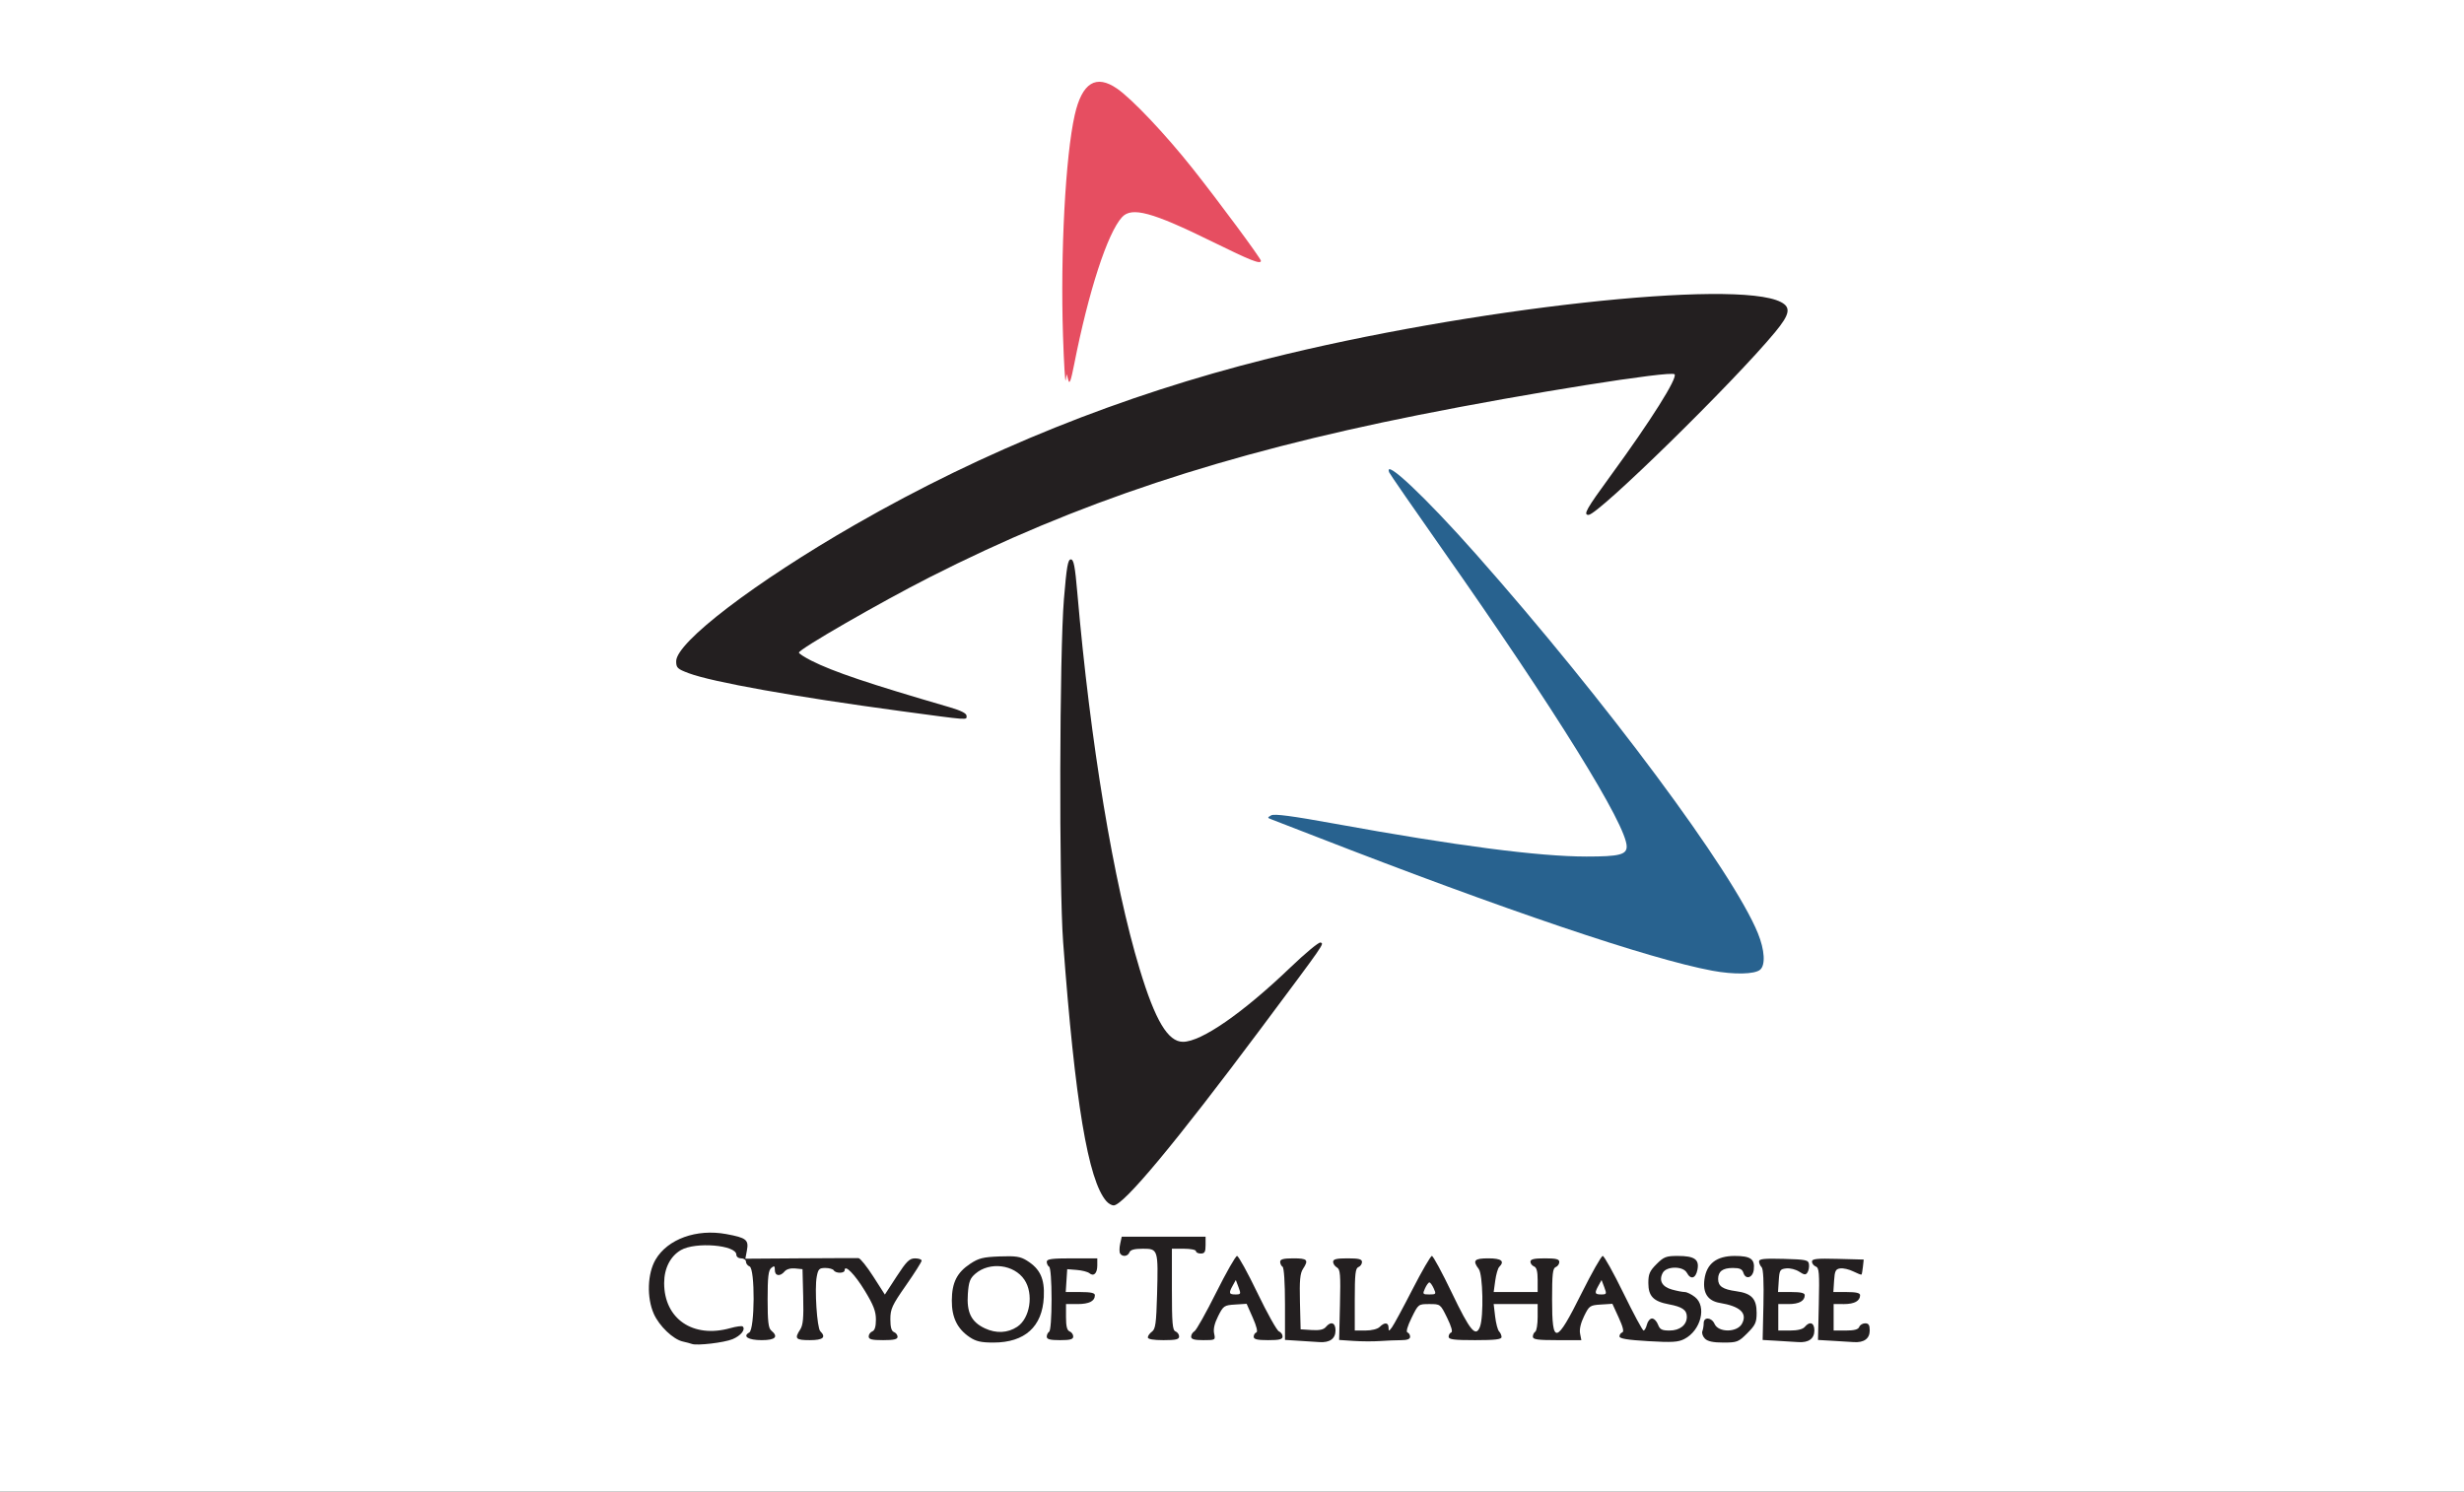 <?xml version="1.0" encoding="UTF-8" standalone="no"?>
<!-- Created with Inkscape (http://www.inkscape.org/) -->
<svg xmlns:dc="http://purl.org/dc/elements/1.1/" xmlns:cc="http://creativecommons.org/ns#" xmlns:rdf="http://www.w3.org/1999/02/22-rdf-syntax-ns#" xmlns:svg="http://www.w3.org/2000/svg" xmlns="http://www.w3.org/2000/svg" xmlns:sodipodi="http://sodipodi.sourceforge.net/DTD/sodipodi-0.dtd" xmlns:inkscape="http://www.inkscape.org/namespaces/inkscape" version="1.1" id="svg2" width="3567.484" height="2160" viewBox="0 0 3567.484 2160" sodipodi:docname="flag of tallahassee.svg" inkscape:version="0.92.3 (2405546, 2018-03-11)">
  <rect x="0" y="0" width="3567.484" height="2160" fill="#333333" stroke="none"/>
  <defs id="defs6"/>
  <sodipodi:namedview pagecolor="#ffffff" bordercolor="#666666" borderopacity="1" objecttolerance="10" gridtolerance="10" guidetolerance="10" inkscape:pageopacity="0" inkscape:pageshadow="2" inkscape:window-width="640" inkscape:window-height="480" id="namedview4" showgrid="false" inkscape:snap-bbox="true" inkscape:bbox-nodes="true" inkscape:snap-page="true" inkscape:zoom="0.38379629" inkscape:cx="1783.742" inkscape:cy="1080.0003" inkscape:current-layer="g1091"/>
  <g id="g1091" transform="scale(3.484)">
    <rect y="0" x="0" height="620" width="1024" id="rect1070" style="opacity:1;fill:#ffffff;fill-opacity:1;fill-rule:nonzero;stroke:none;stroke-width:1;stroke-linecap:round;stroke-linejoin:round;stroke-miterlimit:4;stroke-dasharray:none;stroke-opacity:1;paint-order:normal"/>
    <path id="path1064" d="m 287.5,558.572 c -0.55,-0.218 -2.229,-0.668 -3.732,-0.999 -4.01,-0.884 -9.817,-6.43 -12.073,-11.529 -2.987,-6.752 -2.661,-16.72 0.736,-22.516 5.011,-8.551 17.031,-12.894 29.387,-10.617 8.338,1.536 9.405,2.383 8.575,6.805 l -0.645,3.438 22.876,-0.16 c 12.582,-0.088 23.454,-0.122 24.16,-0.077 0.706,0.046 3.455,3.472 6.109,7.613 l 4.825,7.53 4.891,-7.517 c 4.121,-6.334 5.324,-7.519 7.641,-7.53 1.512,-0.007 2.75,0.416 2.75,0.939 0,0.524 -2.922,5.136 -6.493,10.25 -5.781,8.279 -6.493,9.822 -6.5,14.079 -0.005,3.333 0.447,4.956 1.493,5.357 0.825,0.317 1.5,1.202 1.5,1.969 0,1.036 -1.538,1.393 -6,1.393 -4.721,0 -6,-0.326 -6,-1.531 0,-0.842 0.675,-1.79 1.5,-2.107 1.016,-0.39 1.5,-1.982 1.5,-4.933 0,-3.411 -0.995,-5.996 -4.579,-11.9 C 355.216,529.602 351,525.315 351,527.965 c 0,1.327 -3.684,1.355 -4.5,0.035 -0.34,-0.55 -1.921,-1 -3.514,-1 -2.535,0 -2.98,0.45 -3.573,3.612 -0.945,5.036 0.108,21.309 1.466,22.667 2.552,2.552 1.177,3.721 -4.379,3.721 -5.859,0 -6.436,-0.642 -3.966,-4.411 1.2,-1.832 1.472,-4.815 1.25,-13.715 L 333.5,527.5 l -3.085,-0.301 c -1.878,-0.183 -3.589,0.306 -4.372,1.25 -1.845,2.223 -4.042,1.912 -4.042,-0.571 0,-1.773 -0.247,-1.918 -1.5,-0.878 -1.178,0.977 -1.5,3.771 -1.5,13 0,9.229 0.322,12.023 1.5,13 3.128,2.596 1.744,4 -3.941,4 -5.582,0 -8.115,-1.55 -5.199,-3.181 2.34,-1.31 2.47,-26.563 0.14,-27.457 -0.825,-0.317 -1.5,-1.202 -1.5,-1.969 C 310,523.627 309.1,523 308,523 c -1.126,0 -2,-0.667 -2,-1.525 0,-4.014 -16.949,-5.425 -23.022,-1.916 -4.405,2.545 -6.974,7.599 -6.976,13.723 -0.005,14.86 11.997,23.058 27.431,18.737 2.544,-0.712 4.893,-1.027 5.22,-0.7 1.269,1.269 -0.786,3.839 -4.213,5.271 -3.473,1.451 -14.906,2.789 -16.939,1.982 z" style="fill:#231f20;stroke:none;fill-opacity:1" inkscape:connector-curvature="0"/>
    <path id="path1048" d="m 402.952,555.747 c -5.147,-3.468 -7.448,-8.207 -7.405,-15.247 0.046,-7.441 2.131,-11.597 7.656,-15.254 3.513,-2.326 5.383,-2.792 12.222,-3.045 6.733,-0.25 8.616,0.039 11.334,1.741 5.502,3.445 7.398,7.542 7.019,15.169 C 433.167,551.425 425.876,558 412.832,558 c -5.125,0 -7.258,-0.486 -9.88,-2.253 z" style="fill:#231f20;fill-opacity:1" inkscape:connector-curvature="0"/>
    <path id="path1044" d="m 422.689,551.468 c 5.389,-3.531 6.964,-13.711 3.028,-19.57 -4.282,-6.374 -14.439,-7.622 -20.389,-2.504 -2.219,1.908 -2.754,3.335 -3.113,8.295 -0.562,7.771 1.405,11.765 7.1,14.416 4.675,2.177 9.424,1.95 13.373,-0.637 z" style="fill:#ffffff;fill-opacity:1" inkscape:connector-curvature="0"/>
    <path id="path1040" d="M 539.75,557.261 534,556.9 v -14.891 c 0,-8.849 -0.406,-15.142 -1,-15.509 -0.55,-0.34 -1,-1.266 -1,-2.059 C 532,523.361 533.378,523 537.5,523 c 5.859,0 6.436,0.642 3.966,4.411 -1.2,1.832 -1.472,4.815 -1.25,13.715 L 540.5,552.5 l 4.588,0.298 c 3.207,0.208 4.974,-0.168 5.872,-1.25 2.108,-2.54 4.04,-1.862 4.04,1.417 0,3.41 -2.38,5.135 -6.684,4.846 -1.549,-0.104 -5.403,-0.351 -8.566,-0.55 z" style="fill:#231f20;fill-opacity:1" inkscape:connector-curvature="0"/>
    <path id="path1036" d="m 562.5,557.32 -6,-0.401 0.347,-14.615 c 0.299,-12.583 0.125,-14.74 -1.25,-15.509 C 554.719,526.303 554,525.248 554,524.45 554,523.344 555.425,523 560,523 c 4.721,0 6,0.326 6,1.531 0,0.842 -0.675,1.79 -1.5,2.107 -1.226,0.47 -1.5,2.931 -1.5,13.469 V 553 h 4.429 c 2.603,0 5.047,-0.618 5.929,-1.5 2.007,-2.007 3.636,-1.896 3.675,0.25 0.03,1.636 0.121,1.632 1.408,-0.065 0.757,-0.998 4.592,-8.086 8.523,-15.75 C 590.894,528.271 594.533,522 595.05,522 c 0.517,0 4.248,6.9 8.292,15.334 7.582,15.814 9.948,18.664 11.69,14.082 1.585,-4.168 1.219,-21.702 -0.5,-23.975 C 611.843,523.887 612.635,523 618.5,523 c 5.463,0 6.931,1.169 4.51,3.59 -0.545,0.545 -1.281,3.11 -1.636,5.7 L 620.728,537 H 629.864 639 v -5.031 c 0,-3.55 -0.442,-5.201 -1.5,-5.607 -0.825,-0.317 -1.5,-1.202 -1.5,-1.969 0,-1.036 1.538,-1.393 6,-1.393 4.721,0 6,0.326 6,1.531 0,0.842 -0.675,1.79 -1.5,2.107 -1.226,0.47 -1.5,2.924 -1.5,13.41 0,19.132 1.616,18.793 12.271,-2.569 C 661.518,528.966 665.466,522 666.046,522 c 0.58,0 4.463,6.975 8.628,15.5 4.166,8.525 7.919,15.5 8.341,15.5 0.422,0 1.05,-1.125 1.395,-2.5 0.345,-1.375 1.305,-2.5 2.133,-2.5 0.828,0 1.933,1.125 2.456,2.5 0.788,2.072 1.613,2.5 4.82,2.5 4.271,0 7.18,-2.312 7.18,-5.706 0,-2.818 -1.902,-4.149 -7.393,-5.175 C 687.104,540.904 685,538.735 685,533.245 c 0,-3.722 0.553,-4.998 3.4,-7.845 3.029,-3.029 3.991,-3.4 8.809,-3.4 6.995,0 9.052,1.445 8.19,5.754 -0.732,3.659 -2.795,4.243 -4.399,1.246 -1.527,-2.852 -8.487,-2.826 -10.02,0.038 -1.707,3.189 -0.271,5.787 3.828,6.926 2.031,0.564 4.419,1.028 5.308,1.031 0.888,0.003 2.801,0.938 4.25,2.078 4.985,3.921 2.481,13.887 -4.381,17.436 -2.592,1.34 -5.076,1.49 -15.044,0.907 C 676.295,556.909 673,556.365 673,555.442 c 0,-0.701 0.523,-1.449 1.163,-1.663 0.785,-0.262 0.308,-2.255 -1.47,-6.139 l -2.633,-5.752 -4.772,0.306 c -4.559,0.292 -4.87,0.507 -6.982,4.806 -1.395,2.839 -2.014,5.515 -1.678,7.25 l 0.532,2.75 H 647.079 C 638.97,557 637,556.718 637,555.559 c 0,-0.793 0.45,-1.719 1,-2.059 0.55,-0.34 1,-3.066 1,-6.059 V 542 h -9.139 -9.139 l 0.613,5.173 c 0.337,2.845 1.075,5.635 1.639,6.2 C 623.538,553.938 624,554.985 624,555.7 c 0,0.988 -2.641,1.3 -11,1.3 -8.824,0 -11,-0.28 -11,-1.417 0,-0.779 0.493,-1.581 1.096,-1.782 0.681,-0.227 0.033,-2.533 -1.708,-6.083 C 598.583,542 598.583,542 594,542 c -4.583,0 -4.583,2.8e-4 -7.388,5.718 -1.741,3.551 -2.389,5.856 -1.708,6.083 0.603,0.201 1.096,1.003 1.096,1.782 0,0.969 -1.185,1.419 -3.75,1.425 -2.062,0.005 -6,0.167 -8.75,0.36 -2.75,0.193 -7.7,0.171 -11,-0.049 z" style="fill:#231f20;fill-opacity:1" inkscape:connector-curvature="0"/>
    <path id="path1012" d="M 595.818,535.5 C 595.192,534.125 594.373,533 594,533 c -0.373,0 -1.192,1.125 -1.818,2.5 -1.075,2.36 -0.973,2.5 1.818,2.5 2.791,0 2.893,-0.14 1.818,-2.5 z" style="fill:#f8f8f8;fill-opacity:1" inkscape:connector-curvature="0"/>
    <path id="path1010" d="m 666.696,535.005 -1.131,-2.995 -1.247,2.245 c -1.781,3.205 -1.623,3.745 1.095,3.745 2.265,0 2.344,-0.183 1.283,-2.995 z" style="fill:#fcfcfc;fill-opacity:1" inkscape:connector-curvature="0"/>
    <path id="path1004" d="m 708.514,556.371 c -0.896,-0.896 -1.378,-2.283 -1.071,-3.082 0.307,-0.799 0.558,-2.316 0.558,-3.371 0,-2.692 3.293,-2.449 4.513,0.332 1.614,3.678 9.422,3.61 11.407,-0.1 2.325,-4.345 -0.738,-7.223 -9.177,-8.621 -5.032,-0.833 -7.194,-4.127 -6.433,-9.8 0.873,-6.511 5.035,-9.729 12.584,-9.729 6.623,0 8.433,1.297 7.929,5.681 -0.391,3.402 -3.36,4.351 -4.304,1.376 C 724.013,527.465 723.021,527 720.133,527 715.895,527 714,528.414 714,531.578 c 0,3.021 1.907,4.311 7.508,5.079 6.379,0.874 8.492,3.104 8.492,8.961 0,4.031 -0.494,5.111 -3.882,8.5 -3.654,3.654 -4.239,3.882 -9.929,3.882 -4.254,0 -6.529,-0.483 -7.675,-1.629 z" style="fill:#231f20;fill-opacity:1" inkscape:connector-curvature="0"/>
    <path id="path996" d="m 738.5,557.268 -6,-0.347 0.326,-14.584 c 0.212,-9.499 -0.049,-14.96 -0.75,-15.66 -0.592,-0.592 -1.076,-1.677 -1.076,-2.411 0,-1.045 2.226,-1.273 10.25,-1.05 9.388,0.261 10.272,0.453 10.506,2.285 0.141,1.1 -0.14,2.61 -0.624,3.355 -0.727,1.12 -1.325,1.064 -3.441,-0.323 -1.409,-0.923 -3.828,-1.533 -5.376,-1.355 -2.595,0.297 -2.838,0.694 -3.119,5.073 l -0.305,4.75 h 5.555 c 3.891,0 5.555,0.389 5.555,1.3 0,2.394 -2.365,3.7 -6.7,3.7 H 739 v 5.5 5.5 h 4.878 c 3.116,0 5.327,-0.542 6.122,-1.5 2.072,-2.496 4,-1.79 4,1.465 0,3.411 -2.382,5.137 -6.684,4.843 -1.549,-0.106 -5.516,-0.349 -8.816,-0.54 z" style="fill:#231f20;fill-opacity:1" inkscape:connector-curvature="0"/>
    <path id="path992" d="m 761.5,557.267 -6,-0.348 0.342,-14.956 c 0.296,-12.959 0.129,-15.037 -1.25,-15.567 C 753.716,526.061 753,525.144 753,524.359 c 0,-1.165 1.973,-1.375 10.75,-1.143 l 10.75,0.284 -0.326,2.993 c -0.179,1.646 -0.444,3.11 -0.588,3.254 -0.144,0.144 -1.682,-0.447 -3.418,-1.313 -1.736,-0.866 -4.172,-1.431 -5.412,-1.254 -1.927,0.274 -2.3,1.013 -2.561,5.07 l -0.305,4.75 h 5.555 c 3.891,0 5.555,0.389 5.555,1.3 0,2.394 -2.365,3.7 -6.7,3.7 H 762 v 5.5 5.5 h 5.031 c 3.55,0 5.201,-0.442 5.607,-1.5 0.317,-0.825 1.427,-1.5 2.469,-1.5 1.432,0 1.893,0.723 1.893,2.965 0,3.411 -2.382,5.137 -6.684,4.843 -1.549,-0.106 -5.516,-0.349 -8.816,-0.54 z" style="fill:#231f20;fill-opacity:1" inkscape:connector-curvature="0"/>
    <path id="path988" d="m 435,555.559 c 0,-0.793 0.45,-1.719 1,-2.059 0.583,-0.36 1,-5.991 1,-13.5 0,-7.509 -0.417,-13.14 -1,-13.5 -0.55,-0.34 -1,-1.266 -1,-2.059 C 435,523.278 437.024,523 445.5,523 H 456 v 2.941 c 0,3.305 -1.475,4.74 -3.309,3.218 -0.672,-0.557 -3.014,-1.159 -5.206,-1.336 L 443.5,527.5 l -0.305,4.75 -0.305,4.75 h 6.055 c 4.301,0 6.055,0.376 6.055,1.3 0,2.461 -2.411,3.7 -7.2,3.7 H 443 v 5.393 c 0,3.871 0.423,5.555 1.5,5.969 0.825,0.317 1.5,1.265 1.5,2.107 0,1.19 -1.228,1.531 -5.5,1.531 -4.122,0 -5.5,-0.361 -5.5,-1.441 z" style="fill:#231f20;fill-opacity:1" inkscape:connector-curvature="0"/>
    <path id="path984" d="m 477,555.86 c 0,-0.627 0.777,-1.708 1.726,-2.402 1.458,-1.066 1.786,-3.448 2.113,-15.342 C 481.357,519.282 481.27,519 474.95,519 c -3.533,0 -5.182,0.443 -5.588,1.5 -0.659,1.716 -2.937,1.996 -3.877,0.476 -0.348,-0.563 -0.339,-2.363 0.02,-4 L 466.159,514 h 17.421 17.421 v 3.5 c 0,2.833 -0.381,3.5 -2,3.5 -1.1,0 -2,-0.45 -2,-1 0,-0.55 -2.25,-1 -5,-1 h -5 v 16.893 c 0,14.094 0.249,16.988 1.5,17.469 0.825,0.317 1.5,1.265 1.5,2.107 0,1.218 -1.33,1.531 -6.5,1.531 -4.198,0 -6.5,-0.404 -6.5,-1.14 z" style="fill:#231f20;fill-opacity:1" inkscape:connector-curvature="0"/>
    <path id="path980" d="m 495,555.55 c 0,-0.798 0.622,-1.81 1.382,-2.25 0.76,-0.44 4.813,-7.662 9.006,-16.05 4.193,-8.387 8.103,-15.25 8.689,-15.25 0.586,0 4.401,6.924 8.478,15.387 4.077,8.463 8.095,15.649 8.928,15.969 0.834,0.32 1.516,1.271 1.516,2.113 0,1.205 -1.279,1.531 -6,1.531 -4.51,0 -6,-0.352 -6,-1.417 0,-0.779 0.488,-1.579 1.085,-1.778 0.682,-0.227 0.136,-2.509 -1.47,-6.139 l -2.555,-5.778 -4.78,0.306 c -4.558,0.292 -4.886,0.515 -7.052,4.806 -1.52,3.011 -2.073,5.41 -1.671,7.25 0.594,2.718 0.542,2.75 -4.478,2.75 C 496.308,557 495,556.626 495,555.55 Z" style="fill:#231f20;fill-opacity:1" inkscape:connector-curvature="0"/>
    <path id="path972" d="m 514.696,535.005 -1.131,-2.995 -1.247,2.245 c -1.781,3.205 -1.623,3.745 1.095,3.745 2.265,0 2.344,-0.183 1.283,-2.995 z" style="fill:#ffffff;fill-opacity:1" inkscape:connector-curvature="0"/>
    <path id="path968" d="m 459.776,499.25 c -7.6,-8.668 -13.04,-41.28 -17.973,-107.75 -1.737,-23.396 -1.511,-120.226 0.332,-142.5 1.108,-13.393 1.648,-16.5 2.865,-16.5 1.204,0 1.739,2.761 2.712,14 5.379,62.157 15.048,120.496 25.909,156.327 C 480.098,424.197 485.348,433 491.614,433 c 7.61,0 24.876,-11.953 44.617,-30.888 6.197,-5.944 11.834,-10.613 12.525,-10.374 1.565,0.54 2.287,-0.502 -24.785,35.762 -35.498,47.553 -57.099,73.5 -61.187,73.5 -0.811,0 -2.166,-0.787 -3.01,-1.75 z" style="fill:#231f20;fill-opacity:1" inkscape:connector-curvature="0"/>
    <path id="path960" d="m 711.5,403.435 c -26.1,-4.859 -86.8,-25.401 -164.5,-55.671 -9.075,-3.535 -17.4,-6.759 -18.5,-7.163 -1.877,-0.69 -1.891,-0.796 -0.223,-1.733 1.281,-0.719 8.677,0.258 26.5,3.5 50.242,9.14 84.673,13.629 104.539,13.631 C 672.886,356 676,355.222 676,351.831 676,342.977 646.509,295.417 599.525,228.5 c -11.971,-17.05 -21.967,-31.517 -22.213,-32.149 -2.44,-6.262 15.053,10.218 36.151,34.058 53.788,60.779 106.699,131.954 117.071,157.48 2.834,6.974 3.209,13.251 0.906,15.162 -2.303,1.911 -10.854,2.076 -19.939,0.385 z" style="fill:#28628f;fill-opacity:1" inkscape:connector-curvature="0"/>
    <path id="path954" d="m 374,295.5 c -43.658,-5.892 -77.957,-12.021 -87.75,-15.682 -4.747,-1.775 -5.25,-2.253 -5.25,-4.994 0,-7.875 32.746,-32.855 74.5,-56.833 53.558,-30.756 110.501,-53.655 171.318,-68.894 83.664,-20.964 194.58,-33.217 213.256,-23.559 4.291,2.219 3.741,5.087 -2.4,12.517 C 720.537,158.791 664.174,214 660.142,214 c -2.304,0 -0.931,-2.429 9.28,-16.417 16.646,-22.803 27.869,-40.624 26.466,-42.027 -1.577,-1.577 -61.458,7.955 -106.532,16.957 -81.035,16.184 -141.975,36.409 -202.858,67.324 -20.729,10.526 -54.481,29.973 -54.492,31.397 -0.003,0.403 2.326,1.915 5.176,3.359 9.011,4.566 24.027,9.624 57.401,19.333 4.733,1.377 7.083,2.561 7.083,3.568 0,1.854 1.794,1.983 -27.667,-1.992 z" style="fill:#231f20;fill-opacity:1" inkscape:connector-curvature="0"/>
    <path id="path950" d="m 441.751,139.5 c -1.125,-34.255 1.025,-74.713 4.871,-91.706 3.039,-13.427 8.84,-17.035 17.611,-10.955 C 470.513,41.192 484.294,55.768 495.588,70 506.318,83.523 524,107.417 524,108.396 c 0,1.586 -4.155,-0.047 -20.167,-7.927 C 478.808,88.152 470.327,85.844 466.285,90.25 c -6.043,6.587 -13.92,30.828 -19.905,61.25 -1.337,6.798 -1.93,8.388 -2.422,6.5 l -0.652,-2.5 -0.432,2.5 c -0.238,1.375 -0.743,-6.95 -1.122,-18.5 z" style="fill:#e64e61;fill-opacity:1" inkscape:connector-curvature="0"/>
  </g>
</svg>